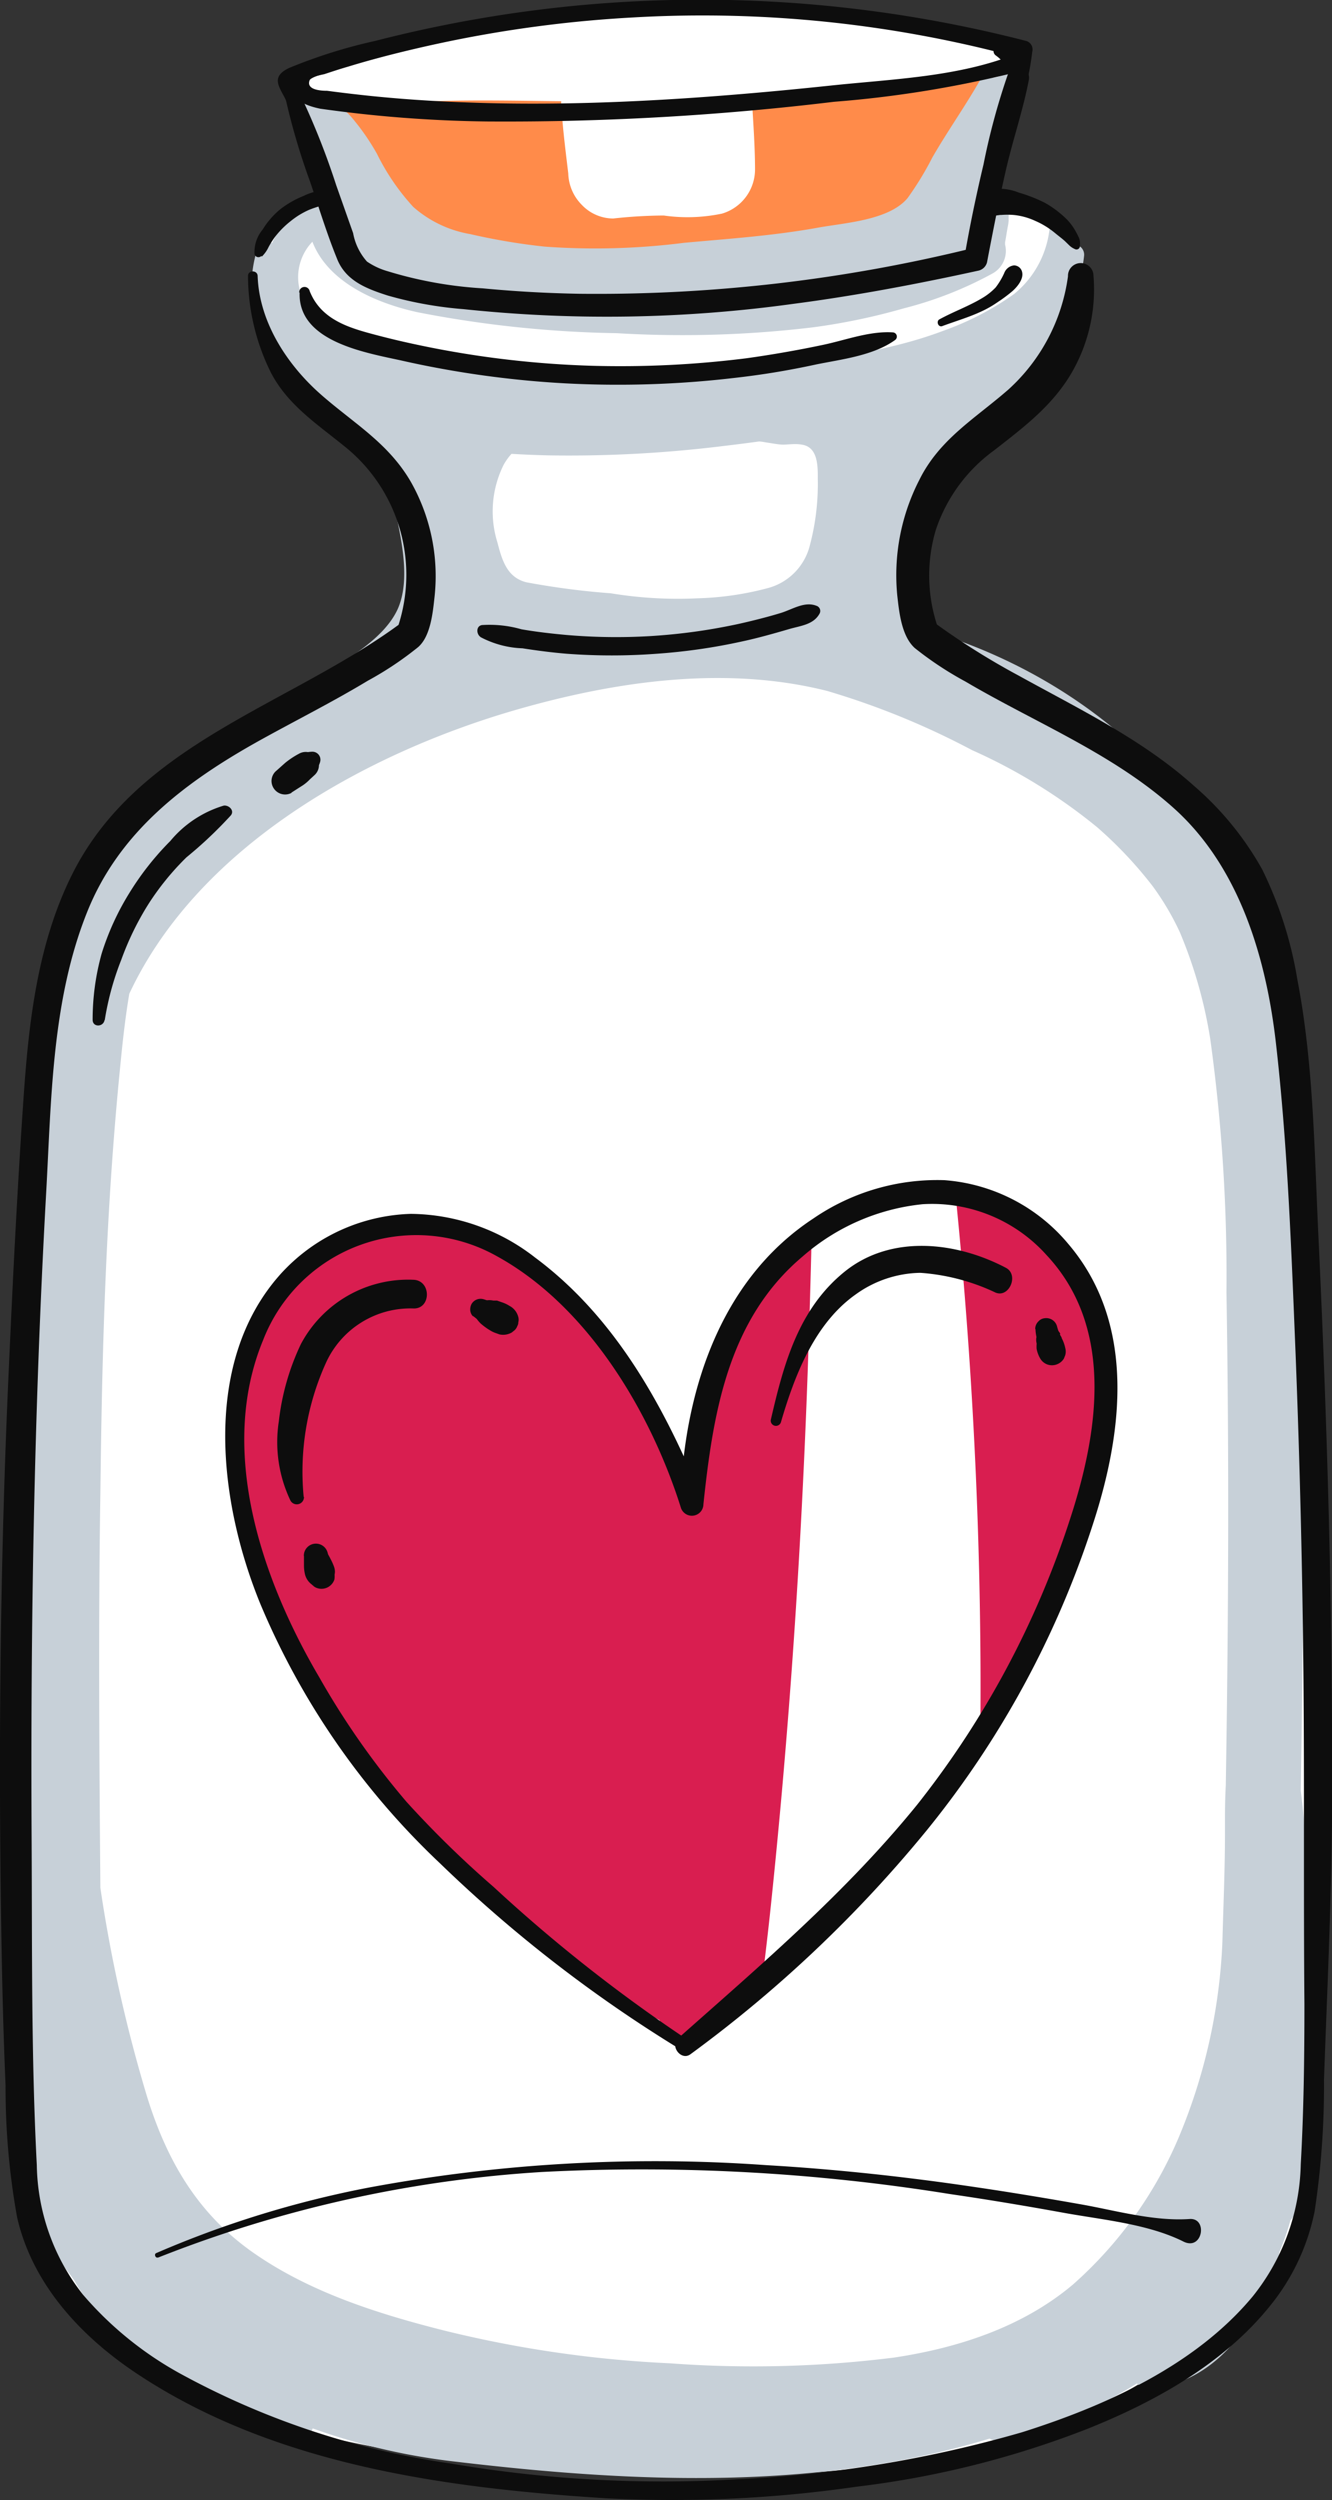 <svg xmlns="http://www.w3.org/2000/svg" viewBox="0 0 98.07 183.99"><rect x="0" y="0" width="98.07" height="183.99" fill="#333333" stroke="none"/><g style="isolation:isolate"><g id="Layer_2" data-name="Layer 2"><g id="OBJECTS"><path d="M96.49,103.75a4.82,4.82,0,0,0-1.63-3.51c-.06-4.69-.25-9.37-.6-14a102.2,102.2,0,0,0-.42-13.34,21.93,21.93,0,0,0-5.4-11.74,40.06,40.06,0,0,0-4.38-4.26c-1.71-1.48-3.28-2.79-5.57-3-.93-.73-1.85-1.47-2.79-2.2a32.76,32.76,0,0,0-5.33-3.44A26.36,26.36,0,0,0,67.77,47a32.59,32.59,0,0,1,0-5.76,12.83,12.83,0,0,1,1.8-5.19,24.22,24.22,0,0,1,3.14-3.56c2.55-2.61,5.48-5.32,6.33-9a8.52,8.52,0,0,0-.46-5.59,4.26,4.26,0,0,0-4.32-2.61,1.2,1.2,0,0,0-.87.87,2.87,2.87,0,0,0,0,.31A20.69,20.69,0,0,0,72,19.58a1.34,1.34,0,0,0-.07.18C70,20,68.28,21,66.39,21.45a45.7,45.7,0,0,1-6.16,1,127.75,127.75,0,0,1-14,.69,106.55,106.55,0,0,1-13.58-1,11.92,11.92,0,0,1-5.17-1.78A10,10,0,0,1,25,17.48a.84.84,0,0,1,.05-.17c.34-1.18-.66-2.86-2-2.68-3.79.5-4.89,5-4.27,8.24.74,3.8,3.82,6.12,6.52,8.56s5.2,4.93,6.25,8.36c0,.08,0,.18.07.27a.3.3,0,0,0,0,.1A6.1,6.1,0,0,1,31.2,42c-.2.59-.3,1.2-.45,1.81s-.25,1.24-.43,1.86a4.44,4.44,0,0,0-.22,2.28C21.48,52.79,12.13,57.19,7,65a4.89,4.89,0,0,0-1.93,2.67c-.4,1.3-.74,2.59-1,3.9a26.85,26.85,0,0,0-.85,5,4.35,4.35,0,0,0,.26,1.83A5.08,5.08,0,0,0,3,80.49q-.27,24.17-.53,48.33-.15,12.33-.28,24.66c-.06,5.9-.55,12.44,3.9,17,8.73,9,26.07,10.69,37.81,11.41,13.17.8,30.3.36,41.53-7.47a5,5,0,0,0,1.88-2.33,16.54,16.54,0,0,0,3.6-1.62,10.62,10.62,0,0,0,4-5.55c1.84-5.92,1.85-13,2.19-19.09C97.86,131.83,97.17,117.77,96.49,103.75Z" fill="#fff"/><path d="M74.69,4.23A1.79,1.79,0,0,0,73,2.92a24.82,24.82,0,0,1-6.23-.75c-2-.37-4.11-.71-6.17-1A56.88,56.88,0,0,0,48.28.21,106.14,106.14,0,0,0,35.87,2.07c-2.06.37-4.11.85-6.14,1.31a48.32,48.32,0,0,0-6.08,1.54,2.57,2.57,0,0,0-.33.18A1.67,1.67,0,0,0,22,7.24c.77,2.26,1.6,4.5,2.33,6.78l1.05,3.3a9.16,9.16,0,0,0,.6,1.61,3,3,0,0,0,1.64,1.28,7.71,7.71,0,0,0,2,.51,1.59,1.59,0,0,0,1.13.59,152.76,152.76,0,0,0,20.63.45c3.36-.16,6.71-.46,10-.88,1.73-.22,3.46-.47,5.18-.76,1.55-.26,3.74-.27,5-1.18a1.77,1.77,0,0,0,.68-1.71,3,3,0,0,0,.16-.59c.07-.46.15-.92.23-1.37s.14-1.09.2-1.64a4.17,4.17,0,0,0,0-1.45,4.73,4.73,0,0,0,0-.53,1.53,1.53,0,0,0-.09-.34,3.92,3.92,0,0,0,.43-.68c.33-.65.59-1.37.86-2.05A7.84,7.84,0,0,0,74.69,4.23Z" fill="#ff8b4a"/><path d="M78.07,92.49c-4.23-5.6-12.44-6.39-18-2.34C56.72,92.63,55,96.21,53.49,100a46.82,46.82,0,0,0-2.6,10.36c-.29-.75-.59-1.5-.92-2.24a42.74,42.74,0,0,0-7.19-11.4,20.93,20.93,0,0,0-5.12-4.35A18,18,0,0,0,31,90.66a10.14,10.14,0,0,0-8.18,2.9c-4.36,1.58-5.52,6.59-5.59,10.82A36.57,36.57,0,0,0,20,118.07c3.36,8.85,10,16.06,17,22.18,2,1.71,4.07,3.3,6.13,4.93,1,.81,2.09,1.59,3.19,2.31a15.19,15.19,0,0,0,1.78.95c.15.07.31.14.45.22a2.36,2.36,0,0,0,2.71,1.28,2.14,2.14,0,0,0,1.36-.92c11.7-9.14,22.22-21.58,26.52-36C81.1,106.44,82.59,98.46,78.07,92.49Z" fill="#d91e50"/><path d="M96.11,140.61a49.14,49.14,0,0,0-.34-8.83c.16-9.43.23-18.86.16-28.3-.06-7.59.11-15.46-.87-23.1a9.21,9.21,0,0,0,.3-2.31,16.48,16.48,0,0,0-.58-3.27,44.18,44.18,0,0,0-2-5.58c-.4-1-.83-1.9-1.29-2.86-.18-.4-.34-.81-.52-1.22C86.6,55.63,77.65,49,67.71,46.22c-.11,0-.35-.08-.52-.14V46a21.25,21.25,0,0,1-.14-2.26,30.82,30.82,0,0,1,0-4.19,9.68,9.68,0,0,1,3.23-6.76c1.1-1,2.15-1.91,3.3-2.84a13.51,13.51,0,0,0,3.06-3.34c1.54-2.5,2.86-4.84,3.18-7.81a.75.75,0,0,0-.94-.78,5.11,5.11,0,0,0-.57-1.89c-.27-.49-.92-.21-1,.26a7.21,7.21,0,0,1-2.65,5.25,21.25,21.25,0,0,1-5.2,2.7c-4,1.52-8.49,2.06-12.73,2.63q-3.91.54-7.85.83l-.13-.05a13.45,13.45,0,0,0-2.75-.5c-1.7-.17-3.43-.18-5.13-.3-3.43-.23-6.9-.45-10.31-.9-2.62-.34-5.39-.88-7.33-2.82A3.77,3.77,0,0,1,23,17.79c1.16,3,4.69,4.52,7.75,5.19a83.09,83.09,0,0,0,14.67,1.54,80.89,80.89,0,0,0,14.43-.43,46.36,46.36,0,0,0,6.7-1.4,27.75,27.75,0,0,0,6.59-2.6A1.9,1.9,0,0,0,74,18l0-.17c.05-.26.09-.51.13-.76l.06-.35a2.82,2.82,0,0,0,.07-.47.29.29,0,0,0,0-.09l0-.28a1.13,1.13,0,0,0-.11-.83,1.09,1.09,0,0,0-.52-.45,1.07,1.07,0,0,0-1.34.45l-.19.33c.1-.22.19-.44.28-.66,1.21-2.92,1.45-6.1,2.11-9.17.22-1-1.22-1.74-1.74-.74-1.22,2.37-2.78,4.48-4.1,6.77a23,23,0,0,1-1.83,3c-1.38,1.65-4.68,1.82-6.63,2.18-3.26.59-6.54.81-9.84,1.11a51.57,51.57,0,0,1-10.24.28,46.07,46.07,0,0,1-5.48-.92,8.5,8.5,0,0,1-4.2-2,16.55,16.55,0,0,1-2.67-3.9A16.85,16.85,0,0,0,26,8.77c-.74-.91-1.66-1.39-2.44-2.22s-1.81.06-1.65,1c.12.69-.08,1.32,0,2,.09.48.2,1,.31,1.43a16.11,16.11,0,0,0,1.22,3.27c.19.43.39.84.59,1.26a.91.91,0,0,0-.88-.25,4.5,4.5,0,0,0-3.11,2.62.92.92,0,0,0-1.15.63,8.73,8.73,0,0,0,1,7.16,9,9,0,0,0,2.25,2.86c1.24.89,2.69,1.49,3.87,2.45,1.89,1.53,2.53,3.9,3,6.17s1.29,5.45.25,7.72c-1,2.12-3.59,3.56-5.47,4.8-2.25,1.48-4.63,2.75-6.88,4.22-4.67,3-8.87,6.78-11,12a37.45,37.45,0,0,0-2.09,9.59c-.4,3.39-.72,6.8-1,10.2-.55,7-.86,14.13-1,21.2-.22,14.26,0,28.54.11,42.8a102.56,102.56,0,0,0,.34,10.81A13,13,0,0,0,4,165.8c.43.72,1,1.33,1.45,2a16.61,16.61,0,0,0,1.34,2,24.82,24.82,0,0,0,6.65,5.85,24.21,24.21,0,0,0,8.72,3.59.74.74,0,0,0,.86-.53,46.81,46.81,0,0,0,10.63,2.46c13.07,1.55,26.56,2.14,39.21-1.71,1.2.65,3-.28,4.09-.71a37.76,37.76,0,0,0,4.4-2c.81-.43,1.6-.87,2.36-1.35a1.17,1.17,0,0,0,1,.37c5.06-.46,8.17-5.29,9.47-9.9l0-.09a19.7,19.7,0,0,0,.83-2.38c1.08-1.24,1.14-3.28,1.22-4.82.1-2.18.21-4.37.23-6.56C96.49,148.26,96.31,144.43,96.11,140.61ZM24.36,16c.29.56.6,1.1.93,1.63a8.15,8.15,0,0,1-1-1.14A1,1,0,0,0,24.36,16ZM37.09,34.19a4.27,4.27,0,0,1,.57-.79c.88.05,1.77.09,2.65.11a92.47,92.47,0,0,0,12.56-.64c1-.12,2-.24,3-.38.22,0,.44.06.67.09s.72.13,1.07.14.94-.09,1.41,0c1.18.16,1.2,1.52,1.19,2.51a17.6,17.6,0,0,1-.57,4.85,4.34,4.34,0,0,1-3,3.17,22.31,22.31,0,0,1-5.28.78,30.46,30.46,0,0,1-6.4-.37,56.09,56.09,0,0,1-6.21-.81c-1.43-.36-1.79-1.64-2.13-2.94A7.68,7.68,0,0,1,37.09,34.19Zm53.16,97.19q-.06,1.17-.06,2.34v1.21c0,2.66-.12,5.31-.19,8a41.58,41.58,0,0,1-3.26,14.47A30.13,30.13,0,0,1,79,168.12c-3.71,3.13-8.45,4.67-13.19,5.38a83.26,83.26,0,0,1-16.48.42,85.57,85.57,0,0,1-16.78-2.45c-4.84-1.23-9.78-2.81-13.9-5.69s-6.36-6.8-7.8-11.41a107.75,107.75,0,0,1-3.46-15.44c-.08-9.7-.15-19.39,0-29.08.08-6.91.23-13.82.63-20.71.2-3.45.46-6.89.8-10.33.18-1.89.38-3.79.7-5.68,5.09-10.87,17.41-17.7,28.5-20.9,7.34-2.11,15.4-3.27,22.89-1.38A57.49,57.49,0,0,1,71.56,55.2a40.7,40.7,0,0,1,9.21,5.67,30.17,30.17,0,0,1,4.1,4.35,19.84,19.84,0,0,1,2,3.39,34,34,0,0,1,2.23,7.81,126.77,126.77,0,0,1,1.2,18.68C90.5,107.19,90.45,119.29,90.25,131.38Z" fill="#c7d0d8" style="mix-blend-mode:multiply"/><path d="M73.2,2.81C56.49-1.43,38.81.92,22.34,5c-1.35.33-1.11,2.61.33,2.47.51,0,1-.12,1.49-.19A1.25,1.25,0,0,0,25.49,8l5-.49c3.59-.19,7.21-.1,10.83-.06,0,.45,0,.9.08,1.32.11,1.32.28,2.65.44,4a3.41,3.41,0,0,0,1,2.31,3.2,3.2,0,0,0,2.31,1,35.53,35.53,0,0,1,3.72-.22,12.35,12.35,0,0,0,4.29-.14,3.4,3.4,0,0,0,2.43-3.2c0-1.85-.15-3.71-.25-5.56l5.74-.43c3.9-.28,7.85-.81,11.76-.82A1.44,1.44,0,0,0,73.2,2.81Z" fill="#fff" style="mix-blend-mode:soft-light"/><path d="M70.08,85.3c-.37-3.48-.87-7-1.46-10.42-.3-1.75-.61-3.53-1.06-5.25a19.51,19.51,0,0,0-1.75-4.83A1,1,0,0,0,64,65a22.08,22.08,0,0,0-.36,4.15c0,.18,0,.37,0,.55-.38-2.88-.86-5.75-1.23-8.63-.14-1.11-1.77-1.19-1.78,0,0,.93,0,1.86-.07,2.8-.85-.94-2.82-.36-2.68,1,.48,5.09,1.41,10.13,2.08,15.2l0,1.11c-.11,6.56-.26,13.12-.49,19.68-.47,13.3-1.36,26.58-2.76,39.81-.8,7.5-2,15-2.66,22.5a3.89,3.89,0,0,0,3.4,3.85,4,4,0,0,0,4-2,3.32,3.32,0,0,0,1.43.28,3.89,3.89,0,0,0,3.64-2.68,4.46,4.46,0,0,0,.51.07,3.51,3.51,0,0,0,3.32-2.52,18.66,18.66,0,0,0,.69-4.83c.12-1.63.23-3.26.34-4.89.19-3.1.35-6.21.47-9.31.24-6.22.37-12.44.34-18.66A362.57,362.57,0,0,0,70.08,85.3Z" fill="#fff" style="mix-blend-mode:soft-light"/><path d="M78.63,20.34a13.71,13.71,0,0,1-4.39,8.33c-2.44,2.13-5.07,3.64-6.56,6.66a15.35,15.35,0,0,0-1.62,8.47c.14,1.24.31,3,1.29,3.89a25,25,0,0,0,3.72,2.46c5.09,3,10.81,5.28,15.28,9.26,4.91,4.35,6.89,11.12,7.6,17.43.86,7.55,1.13,15.22,1.44,22.81q.47,12,.58,23.92c.07,8,0,15.94.07,23.92,0,3.92-.05,7.87-.27,11.78A16.05,16.05,0,0,1,92.23,169c-4.22,5.08-10.85,8.06-17,10a90.49,90.49,0,0,1-20.88,3.45,92.89,92.89,0,0,1-21.19-1.16,58.69,58.69,0,0,1-19.85-6.59,25.79,25.79,0,0,1-7.19-5.82,15.78,15.78,0,0,1-3.41-9.54c-.41-7.89-.34-15.85-.38-23.74-.09-15.94.18-31.91,1.07-47.83.38-6.85.41-14.13,3-20.61,2.38-6,7.33-9.68,12.81-12.72,2.62-1.45,5.31-2.8,7.88-4.35a24.47,24.47,0,0,0,3.71-2.48c.92-.82,1.07-2.57,1.2-3.74a14.08,14.08,0,0,0-1.7-8.32C28.63,32.6,26,31.13,23.59,29s-4.5-5.25-4.62-8.68c0-.46-.73-.46-.71,0a16.08,16.08,0,0,0,1.67,7.07c1.23,2.39,3.37,3.78,5.4,5.43a12.1,12.1,0,0,1,3.89,13.53l.48-.63C21.46,51.9,10.15,54.56,5.27,64.43,2.73,69.56,2.1,75.36,1.72,81,1.26,87.7.93,94.43.63,101.15,0,115.09-.13,129.05.11,143c.06,3.49.15,7,.3,10.47a53.52,53.52,0,0,0,.85,9.71c1.17,5.1,4.93,9,9.2,11.75,10.07,6.53,22.54,8.19,34.27,8.93A94.63,94.63,0,0,0,63.07,183a69.07,69.07,0,0,0,17-4.26c5-2,10-4.79,13.4-9a16,16,0,0,0,3.32-7,61.5,61.5,0,0,0,.69-9.69c.25-7,.59-13.95.6-20.93s-.07-13.79-.25-20.68-.44-13.78-.77-20.67c-.29-6.21-.36-12.56-1.54-18.68A29,29,0,0,0,92.94,64a22.71,22.71,0,0,0-5-6.14c-3.81-3.43-8.47-5.67-12.92-8.13a53.59,53.59,0,0,1-6.46-4.08l.56.72A11.77,11.77,0,0,1,68.9,39a11.87,11.87,0,0,1,4.31-5.87c2.1-1.64,4.13-3.16,5.55-5.46a12.23,12.23,0,0,0,1.75-7.37.94.94,0,0,0-1.88,0Z" fill="#0d0d0d"/><path d="M21,7.14a50,50,0,0,0,1.83,6.23c.65,1.9,1.24,3.85,2,5.71.65,1.6,2.17,2.17,3.72,2.67a28.47,28.47,0,0,0,5.57,1,100.3,100.3,0,0,0,24.3-.39c4.59-.6,9.13-1.46,13.65-2.45a.85.85,0,0,0,.6-.6c.43-2.26.87-4.51,1.38-6.75s1.27-4.43,1.7-6.68a.8.8,0,0,0-1.54-.42,50.17,50.17,0,0,0-1.8,6.65c-.53,2.23-1,4.48-1.39,6.74l.6-.59a115.58,115.58,0,0,1-28.93,3.36q-3.58-.06-7.15-.4a30,30,0,0,1-7-1.26,5.28,5.28,0,0,1-1.52-.71A4.3,4.3,0,0,1,26,17.16l-1.25-3.54A54.56,54.56,0,0,0,22,6.74c-.29-.55-1.07-.15-1,.4Z" fill="#0d0d0d"/><path d="M22.14,7.67A2.12,2.12,0,0,0,22,6.89a4.85,4.85,0,0,0-.29-.49c-.1-.3,0-.44.42-.4a9.25,9.25,0,0,1,1.74-.54c.58-.19,1.15-.38,1.74-.55C27.77,4.25,30,3.7,32.21,3.22A91.77,91.77,0,0,1,46.69,1.28a89,89,0,0,1,28.47,3l-.45-.79a18.77,18.77,0,0,0-.65,4.71c0,.39.63.64.81.22A18.94,18.94,0,0,0,76,3.81.65.65,0,0,0,75.5,3,96.12,96.12,0,0,0,27.67,3a38.25,38.25,0,0,0-6.38,2c-1.65.78-.4,1.67-.07,2.81a.47.47,0,0,0,.92-.13Z" fill="#0d0d0d"/><path d="M23.6,4.64A1.9,1.9,0,0,0,21.39,6c-.22,1.3,1.17,1.79,2.19,2a95.38,95.38,0,0,0,12.29.94A201.94,201.94,0,0,0,61.42,7.49,81.59,81.59,0,0,0,74.88,5.3a.65.65,0,0,0,.45-.78,1.48,1.48,0,0,0-1.91-1.13.39.39,0,0,0-.09.7,3.08,3.08,0,0,1,.84.92l.38-.94c-4.12,1.58-8.79,1.75-13.13,2.2-4.53.48-9.07.88-13.62,1.12s-9.09.32-13.63.14q-3.41-.12-6.79-.46-1.65-.17-3.3-.39c-.24,0-1.59,0-1.28-.78.07-.18.82-.41,1-.49.41-.18.15-.74-.21-.77Z" fill="#0d0d0d"/><path d="M19.28,18.88a2.4,2.4,0,0,0,.5-.71,6.33,6.33,0,0,1,.44-.7,6.48,6.48,0,0,1,1.16-1.18,5.94,5.94,0,0,1,1.36-.84,6.84,6.84,0,0,1,.72-.25c.29-.09.62-.1.89-.21a.54.54,0,0,0,.37-.49.52.52,0,0,0-.37-.5,4.08,4.08,0,0,0-2,.42,7,7,0,0,0-1.74,1,6,6,0,0,0-1.27,1.47,2.59,2.59,0,0,0-.6,1.82.3.3,0,0,0,.5.13Z" fill="#0d0d0d"/><path d="M79.51,18a1,1,0,0,0-.07-.5c-.07-.15-.14-.29-.22-.43a4.16,4.16,0,0,0-.62-.87,7.47,7.47,0,0,0-1.68-1.28A11.2,11.2,0,0,0,75,14.17,3.89,3.89,0,0,0,72.63,14a1,1,0,0,0-.69.91.94.94,0,0,0,.69.9,3.39,3.39,0,0,0,.64.06l.36-.05c.29,0-.1,0,.08,0a5.62,5.62,0,0,1,.92,0,4.91,4.91,0,0,1,1.58.43,6.08,6.08,0,0,1,1.48.91c.24.2.49.38.72.59l.34.33a1.36,1.36,0,0,0,.39.25.25.25,0,0,0,.37-.21Z" fill="#0d0d0d"/><path d="M22.06,21.54c-.12,3.63,4.92,4.42,7.53,5a72.71,72.71,0,0,0,12,1.67A73.48,73.48,0,0,0,54,27.82q3.07-.34,6.09-1c1.88-.38,4.21-.65,5.8-1.79a.31.31,0,0,0-.16-.57c-1.68-.11-3.45.56-5.09.91q-2.84.6-5.72,1a74.33,74.33,0,0,1-11.26.55,71.94,71.94,0,0,1-11.25-1.21c-1.8-.34-3.59-.74-5.36-1.23s-3.5-1.17-4.25-3.06a.39.39,0,0,0-.77.1Z" fill="#0d0d0d"/><path d="M69.37,24c1-.37,2-.66,2.93-1.1a7.84,7.84,0,0,0,1.19-.69,10.48,10.48,0,0,0,1.08-.81c.35-.32.82-.89.68-1.4a.62.62,0,0,0-.59-.47.87.87,0,0,0-.72.56,5.39,5.39,0,0,1-.63,1.06,4.58,4.58,0,0,1-1,.79c-1,.6-2.12,1-3.14,1.56-.27.14-.09.61.21.5Z" fill="#0d0d0d"/><path d="M35.37,46.88a7.12,7.12,0,0,0,3.1.83c1.08.17,2.16.31,3.25.4a44.6,44.6,0,0,0,6.64,0,43.27,43.27,0,0,0,6.3-.91c1.16-.25,2.29-.57,3.42-.9.85-.25,1.81-.32,2.26-1.14a.4.4,0,0,0-.23-.58c-.87-.34-1.74.25-2.59.52-1.05.32-2.13.59-3.21.83a43,43,0,0,1-6.4.88,42.64,42.64,0,0,1-6.19-.08c-1.11-.1-2.23-.23-3.33-.42A8.51,8.51,0,0,0,35.48,46c-.44.08-.41.66-.11.87Z" fill="#0d0d0d"/><path d="M50.68,150.15a114.48,114.48,0,0,1-14.33-11.28,74.49,74.49,0,0,1-6.42-6.27,58.85,58.85,0,0,1-6.42-9.16C19.3,116.29,16,106.75,19.38,98.6a12.1,12.1,0,0,1,17.21-6.15c6.66,3.66,11.3,11.42,13.53,18.47a.85.85,0,0,0,1.67-.22c.71-6.73,1.82-13.62,7.3-18.23a15.85,15.85,0,0,1,8.84-3.85,11.32,11.32,0,0,1,9.12,3.74c5,5.34,3.83,13,1.75,19.38a67.18,67.18,0,0,1-11.28,21.08c-5.23,6.44-11.41,11.7-17.59,17.18-.63.56.21,1.68.9,1.18a94.67,94.67,0,0,0,17.4-16.48,69.72,69.72,0,0,0,12.23-22.51c2.22-6.79,3.19-14.78-1.8-20.64a13.14,13.14,0,0,0-9.13-4.7,16.14,16.14,0,0,0-9.63,2.81c-7,4.59-9.58,13-9.81,21l1.66-.23C49,103.7,45.4,97,39.39,92.54a15.08,15.08,0,0,0-9.14-3.21,13.48,13.48,0,0,0-9.61,4.45c-5.81,6.5-4.52,16.82-1.47,24.26A56,56,0,0,0,32.4,137.13a101.37,101.37,0,0,0,17.84,13.78c.48.29.91-.46.44-.76Z" fill="#0d0d0d"/><path d="M11.64,166.14a92.12,92.12,0,0,1,28.27-6.3,142.78,142.78,0,0,1,30,1.62c2.82.41,5.63.88,8.44,1.39s6.18.81,8.78,2.11c1.42.71,1.82-1.76.45-1.66-2.65.18-5.45-.63-8-1.08s-5.14-.88-7.72-1.26c-5.11-.76-10.24-1.32-15.39-1.62A115.31,115.31,0,0,0,27.08,161a75.14,75.14,0,0,0-15.58,4.81c-.18.08-.05.4.14.32Z" fill="#0d0d0d"/><path d="M7.71,75.09a20.9,20.9,0,0,1,1.22-4.46,21.27,21.27,0,0,1,2-4.1,19.68,19.68,0,0,1,2.8-3.44A30.81,30.81,0,0,0,17,60c.29-.37-.18-.78-.54-.71a8.16,8.16,0,0,0-3.92,2.6,21,21,0,0,0-3.06,3.9,19.43,19.43,0,0,0-2,4.4,18.19,18.19,0,0,0-.66,4.86c0,.57.81.54.88,0Z" fill="#0d0d0d"/><path d="M21.44,58.34l.83-.53a3.05,3.05,0,0,0,.55-.46l.37-.34a1,1,0,0,0,.25-1l0-.07-.08.61a2.06,2.06,0,0,0,.21-.48.59.59,0,0,0-.57-.75,2.41,2.41,0,0,0-.53.07l.6.08-.06,0a1,1,0,0,0-1,0,6.21,6.21,0,0,0-1,.66l-.73.65a1,1,0,0,0-.29.7,1,1,0,0,0,.21.6,1,1,0,0,0,1.28.26Z" fill="#0d0d0d"/><path d="M22.36,110.17A19.41,19.41,0,0,1,24,100.29a6.83,6.83,0,0,1,6.41-4c1.35.08,1.37-2.09,0-2.11a8.94,8.94,0,0,0-8.25,4.72,17.87,17.87,0,0,0-1.63,5.69,10,10,0,0,0,.85,5.83.53.53,0,0,0,1-.27Z" fill="#0d0d0d"/><path d="M57.5,104.65c1-3.42,2.47-7.25,5.5-9.39a8.34,8.34,0,0,1,4.76-1.59,15.41,15.41,0,0,1,5.53,1.45c1,.43,1.76-1.3.77-1.82-3.69-1.94-8.48-2.46-11.88.29s-4.48,6.8-5.42,10.86a.38.38,0,0,0,.74.2Z" fill="#0d0d0d"/><path d="M76.24,97.81c0,.23.05.45.08.68l0-.23a2.25,2.25,0,0,1,0,.26l0-.25s0,0,0,.07a1.1,1.1,0,0,0,0,.51.36.36,0,0,1,0,.11,2.93,2.93,0,0,0,0,.29,2.23,2.23,0,0,0,.27.73,1,1,0,0,0,1.26.41,1,1,0,0,0,.48-.41l.1-.25a1,1,0,0,0,0-.53,2.7,2.7,0,0,0-.26-.72c0-.07-.07-.15-.11-.23s0-.07,0-.11a1.39,1.39,0,0,0-.21-.27l.14.18-.11-.19.09.21a4.42,4.42,0,0,1-.15-.48.82.82,0,0,0-.9-.58.7.7,0,0,0-.46.23.76.76,0,0,0-.24.57Z" fill="#0d0d0d"/><path d="M34.8,96.83a3.92,3.92,0,0,1,.32.25L35,96.91a2.63,2.63,0,0,0,.39.49,5.47,5.47,0,0,0,.54.41l.18.11a2.19,2.19,0,0,0,.44.2l.22.08a1.27,1.27,0,0,0,.91-.14l.2-.16a.75.75,0,0,0,.21-.32.48.48,0,0,0,.07-.26.78.78,0,0,0,0-.4,1.28,1.28,0,0,0-.65-.82,2.55,2.55,0,0,0-.58-.27l-.34-.12-.19,0-.09,0a1.37,1.37,0,0,0-.57,0l.27,0h-.25l.23,0c-.14,0-.27-.07-.4-.1a.77.77,0,0,0-.87.35.87.87,0,0,0-.1.39.73.73,0,0,0,.22.54Z" fill="#0d0d0d"/><path d="M22.38,114.52c0,.11,0,.23,0,.34s0,.23,0,.35a2.78,2.78,0,0,0,.06.58,1.33,1.33,0,0,0,.86,1l-.27-.12.05,0-.21-.17a1.13,1.13,0,0,0,.34.31,1,1,0,0,0,1.41-.57,1.59,1.59,0,0,0,0-.48l-.15.53a1.28,1.28,0,0,0,.19-.62,1.15,1.15,0,0,0-.08-.41,4.31,4.31,0,0,0-.22-.49c-.08-.16-.17-.32-.26-.48l.1.22a1.83,1.83,0,0,1-.08-.25.89.89,0,0,0-1.75.24Z" fill="#0d0d0d"/></g></g></g></svg>